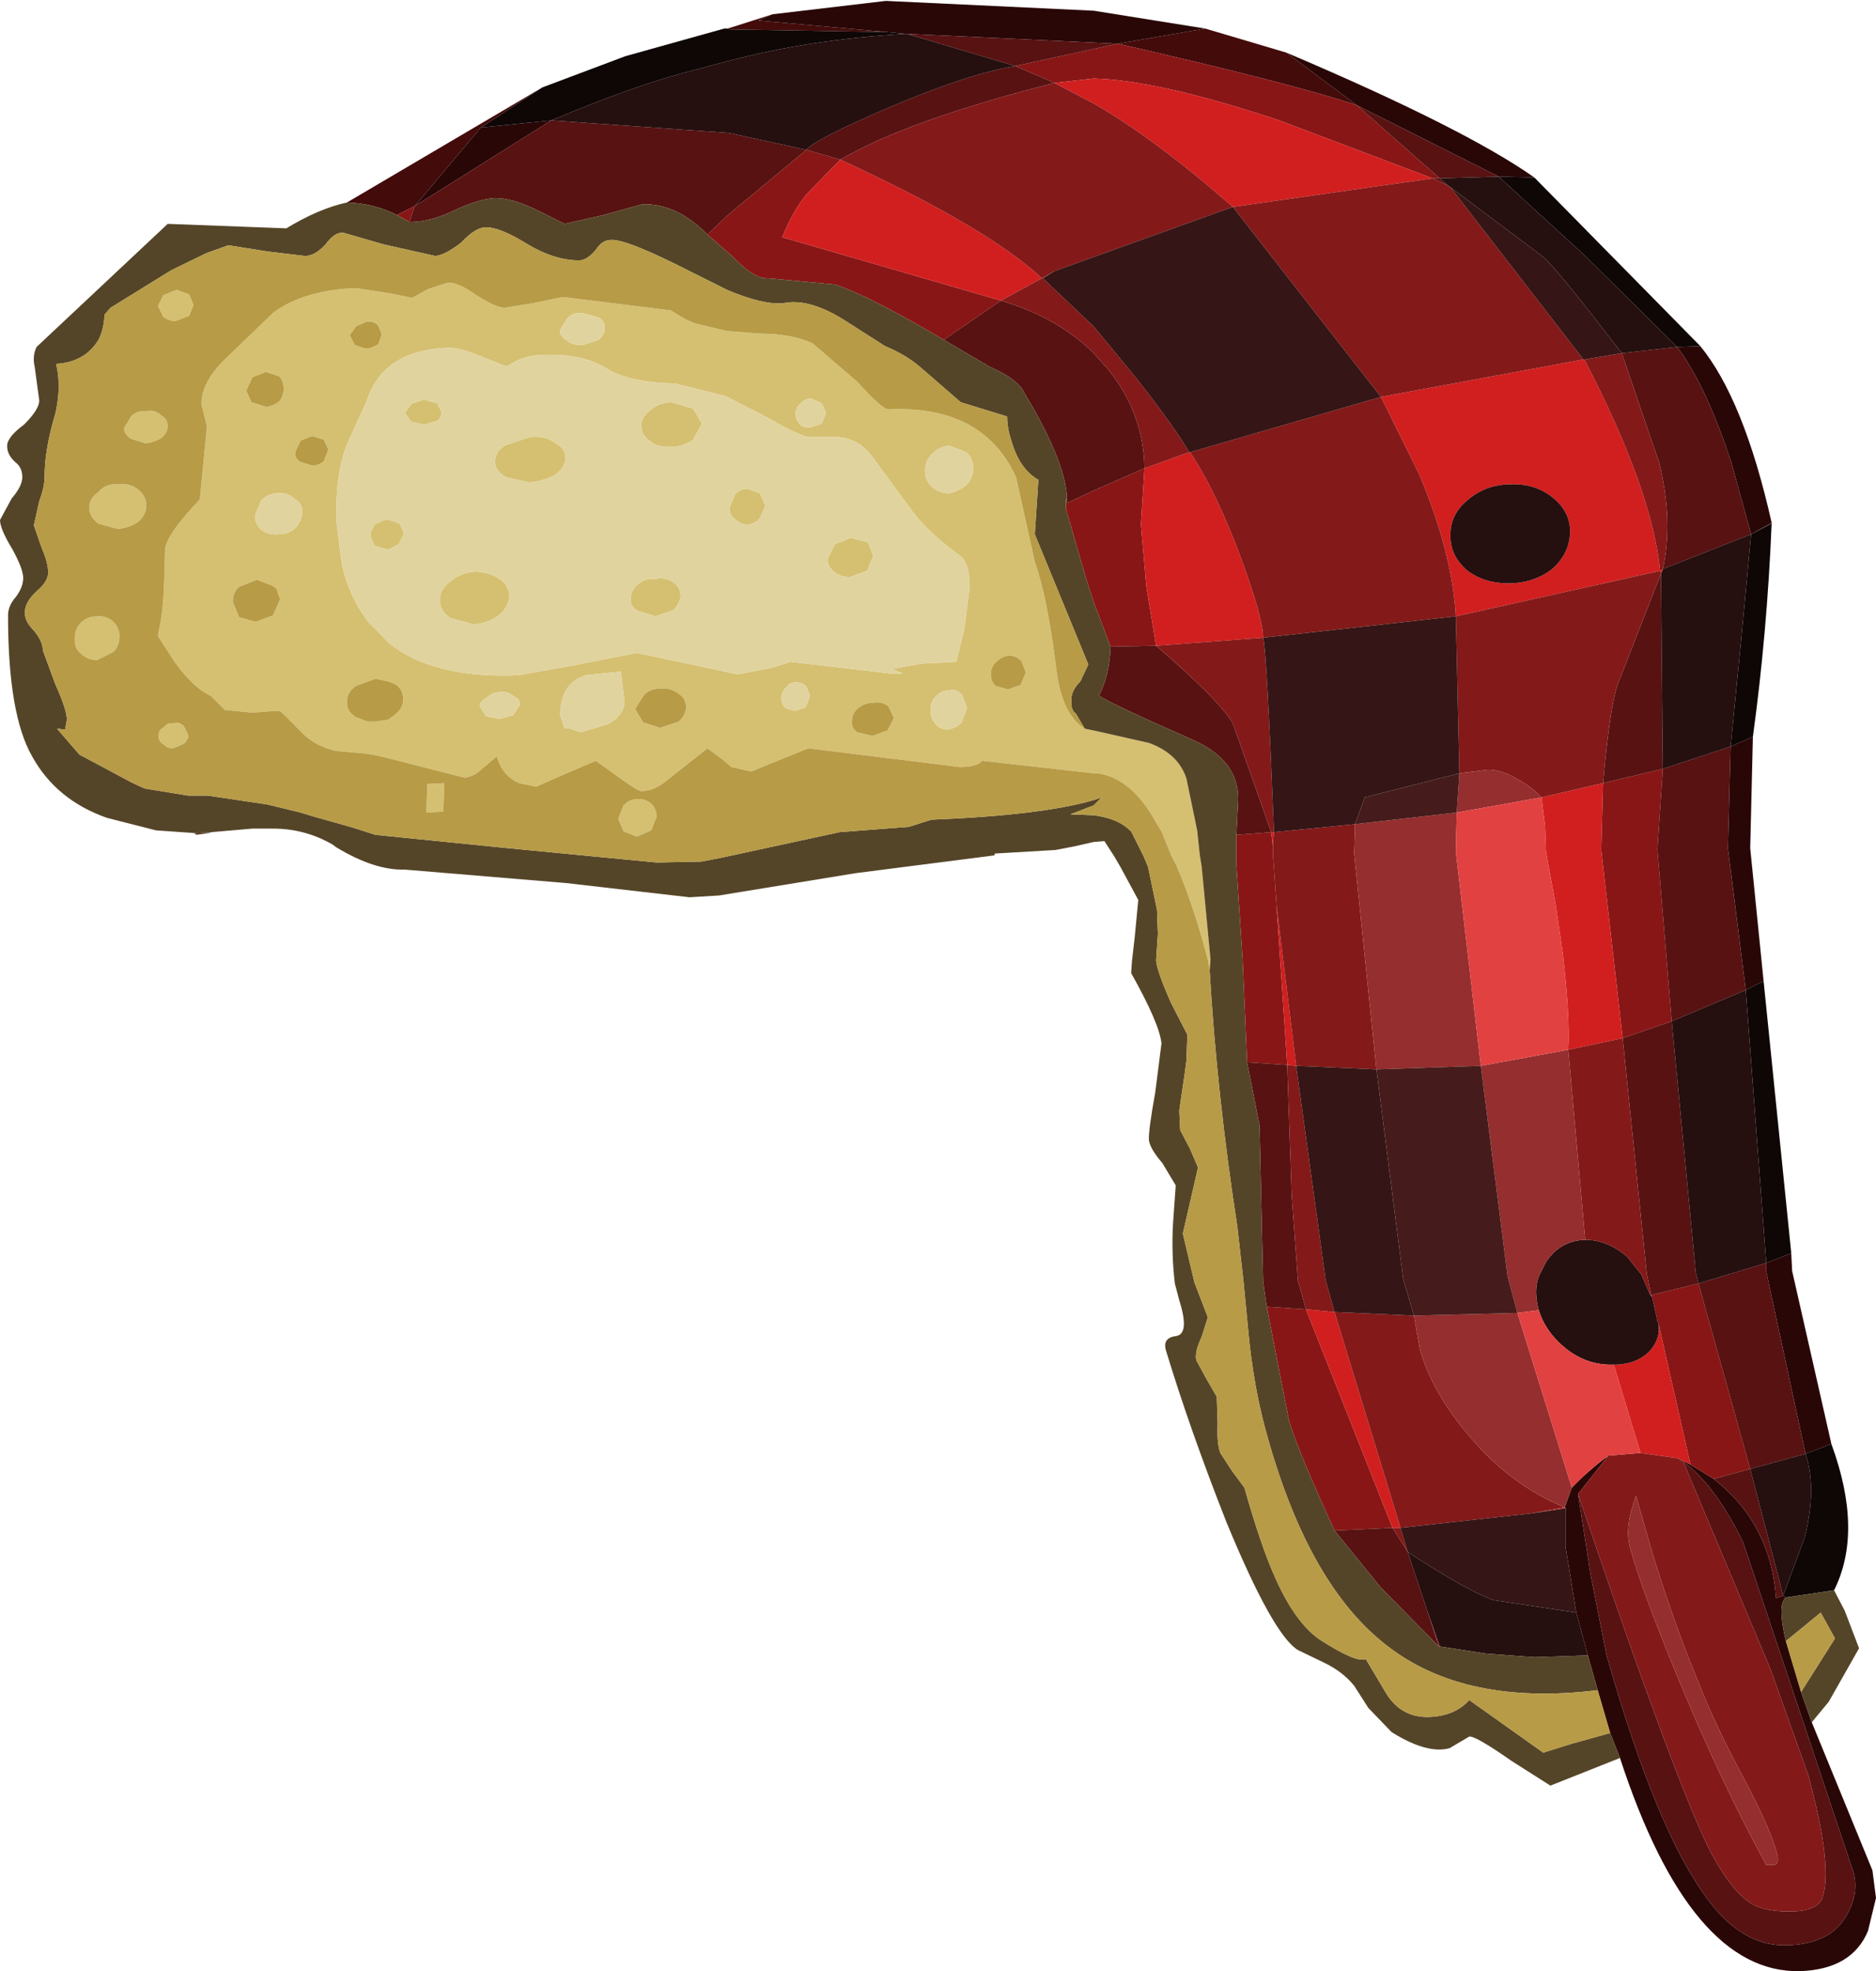 <?xml version="1.0" encoding="UTF-8" standalone="no"?>
<svg xmlns:ffdec="https://www.free-decompiler.com/flash" xmlns:xlink="http://www.w3.org/1999/xlink" ffdec:objectType="shape" height="110.5px" width="105.15px" xmlns="http://www.w3.org/2000/svg">
  <g transform="matrix(1.0, 0.0, 0.0, 1.0, 39.15, 32.95)">
    <path d="M-28.25 13.75 L-27.3 13.7 -27.45 13.75 -28.15 13.85 -28.25 13.75" fill="#5a3f2e" fill-rule="evenodd" stroke="none"/>
    <path d="M36.9 -27.05 Q33.35 -28.25 23.5 -30.5 L28.4 -31.35 32.95 -30.0 36.9 -27.05 M4.15 -32.15 L3.35 -31.8 10.6 -31.15 1.8 -31.3 1.6 -31.35 1.8 -31.4 4.15 -32.15 M-8.75 -28.05 L-12.2 -25.8 -15.9 -21.4 -16.9 -20.9 Q-18.2 -21.55 -19.7 -21.6 L-8.75 -28.05 M59.0 -3.0 L60.15 -3.65 60.15 -3.6 59.0 -3.0" fill="#440b0b" fill-rule="evenodd" stroke="none"/>
    <path d="M36.9 -27.05 L32.95 -30.0 Q42.95 -25.75 46.85 -23.0 L44.85 -23.05 36.9 -27.05 M28.4 -31.35 L23.5 -30.5 11.7 -31.05 11.6 -31.05 10.6 -31.15 3.35 -31.8 4.15 -32.15 10.5 -32.9 22.15 -32.35 28.4 -31.35 M-12.2 -25.8 L-8.25 -26.2 -15.9 -21.4 -12.2 -25.8 M51.65 65.6 L51.1 64.2 50.4 61.8 49.85 59.85 49.2 57.45 48.6 53.75 48.6 51.6 48.55 51.55 48.95 50.45 Q49.85 49.5 51.0 48.65 L49.3 50.8 50.0 55.3 50.9 59.85 Q53.7 69.7 56.55 73.5 58.5 76.15 60.95 76.1 63.4 76.05 64.3 74.5 65.05 73.3 64.75 72.05 L58.55 53.5 Q56.95 50.25 55.2 49.0 L54.9 48.8 55.6 49.15 56.9 49.95 Q60.1 52.45 60.4 56.65 L60.8 56.5 60.95 56.6 Q60.45 57.0 60.95 59.05 L61.8 61.9 62.4 63.6 65.8 71.9 66.0 73.45 65.55 75.3 Q64.65 77.45 61.75 77.55 55.6 77.7 51.65 65.6 M54.85 -13.5 L56.15 -13.55 Q58.6 -10.55 60.15 -3.65 L59.0 -3.0 57.9 -7.0 Q56.45 -11.4 54.85 -13.5 M58.7 22.55 L57.7 14.6 57.85 8.9 59.1 8.35 58.95 14.6 59.7 22.05 58.7 22.55 M62.05 48.55 L59.85 38.35 59.85 37.85 61.25 37.3 61.3 38.3 63.5 48.0 62.05 48.55" fill="#2a0707" fill-rule="evenodd" stroke="none"/>
    <path d="M41.15 -22.95 L32.55 -26.2 Q25.8 -28.45 22.15 -28.55 L19.95 -28.3 17.75 -29.25 23.5 -30.5 Q33.35 -28.25 36.9 -27.05 L41.55 -22.95 41.15 -22.95 M6.05 -24.55 L7.95 -24.0 6.05 -22.05 Q5.3 -21.15 4.7 -19.65 L16.95 -16.1 13.75 -13.9 Q9.6 -16.35 7.65 -17.0 L3.9 -17.35 Q3.3 -17.3 2.45 -18.05 L1.65 -18.8 0.5 -19.8 1.65 -20.9 6.05 -24.55 M-16.2 -20.5 L-16.9 -20.9 -15.9 -21.4 -16.2 -20.5 M41.55 59.35 L41.5 59.35 40.85 57.35 41.55 59.35 M35.65 52.85 Q33.65 48.5 33.1 46.7 L31.85 40.3 34.05 40.45 38.9 52.7 35.65 52.85 M30.75 26.6 L30.5 20.85 30.15 15.55 30.15 14.95 30.15 13.85 32.1 13.7 32.2 14.5 32.2 14.95 32.4 17.8 33.0 26.75 30.75 26.6 M23.1 3.3 L22.15 0.8 21.7 -0.6 20.6 -4.4 Q20.6 -5.45 20.65 -4.75 L22.15 -5.45 25.0 -6.7 24.8 -3.55 25.1 -0.1 25.65 3.25 23.1 3.3 M50.7 10.95 L54.05 10.15 53.75 14.65 54.55 24.3 51.8 25.25 50.6 14.7 50.7 10.95 M53.4 39.65 L56.05 39.0 58.95 49.4 56.9 49.95 55.6 49.15 53.8 41.2 53.75 41.15 53.75 41.1 53.45 39.75 53.4 39.65" fill="#891616" fill-rule="evenodd" stroke="none"/>
    <path d="M41.15 -22.95 L41.55 -22.95 36.9 -27.05 44.85 -23.05 41.55 -22.95 42.0 -22.55 41.15 -22.95 M23.5 -30.5 L17.75 -29.25 19.95 -28.3 Q11.7 -26.2 7.95 -24.0 L6.05 -24.55 Q6.45 -25.1 10.5 -26.85 15.05 -28.8 17.75 -29.25 L11.7 -31.05 23.5 -30.5 M42.15 -22.45 L42.05 -22.5 42.1 -22.5 42.15 -22.45 M20.65 -4.75 Q20.75 -6.8 18.25 -10.95 17.9 -11.7 16.3 -12.4 L13.75 -13.9 16.95 -16.1 Q20.15 -15.15 22.15 -13.15 L23.0 -12.2 Q24.95 -9.75 25.0 -6.7 L22.15 -5.45 20.65 -4.75 M0.5 -19.8 Q-1.2 -21.55 -3.15 -21.5 L-5.3 -20.9 -7.5 -20.4 -8.9 -21.1 Q-10.4 -21.85 -11.4 -21.85 -12.3 -21.8 -13.7 -21.15 -15.05 -20.5 -16.2 -20.5 L-15.9 -21.4 -8.25 -26.2 1.7 -25.5 6.05 -24.55 1.65 -20.9 0.5 -19.8 M41.5 59.35 L38.25 56.05 35.65 52.85 38.9 52.7 39.75 54.05 40.85 57.35 41.5 59.35 M31.85 40.3 L31.65 38.9 31.45 30.15 30.75 26.6 33.0 26.75 33.25 34.05 33.6 38.85 34.05 40.45 31.85 40.3 M30.15 13.85 L30.25 11.9 Q30.3 9.65 27.65 8.5 23.1 6.5 22.45 6.05 23.05 4.85 23.1 3.3 L25.65 3.25 Q29.2 6.3 29.95 7.6 L32.05 13.55 32.1 13.7 30.15 13.85 M54.85 -13.5 Q56.45 -11.4 57.9 -7.0 L59.0 -3.0 54.05 -1.05 Q54.65 -3.7 53.85 -7.0 L51.75 -13.15 54.85 -13.5 M53.95 -0.8 L54.05 10.15 57.85 8.9 57.7 14.6 58.7 22.55 54.55 24.3 53.75 14.65 54.05 10.15 50.7 10.95 Q51.1 6.5 51.55 5.35 L53.95 -0.8 M51.8 25.25 L54.55 24.3 55.9 38.4 56.05 39.0 59.85 37.85 59.85 38.35 62.05 48.55 58.95 49.4 56.05 39.0 53.4 39.65 53.15 38.45 51.8 25.25 M56.9 49.95 L58.95 49.4 60.8 56.5 60.4 56.65 Q60.1 52.45 56.9 49.95 M55.2 49.0 Q56.95 50.25 58.55 53.5 L64.75 72.05 Q65.05 73.3 64.3 74.5 63.4 76.05 60.95 76.1 58.5 76.15 56.55 73.5 53.7 69.7 50.9 59.85 L50.0 55.3 49.3 50.8 Q54.9 67.4 56.8 71.0 57.95 73.1 59.0 73.75 59.8 74.25 61.4 74.2 62.6 74.15 62.95 73.55 63.65 71.9 62.2 66.55 L60.1 60.65 55.2 49.0" fill="#581212" fill-rule="evenodd" stroke="none"/>
    <path d="M10.6 -31.15 L11.6 -31.05 Q6.3 -30.75 1.75 -29.55 L-0.9 -28.85 Q-3.85 -28.05 -8.25 -26.2 L-12.2 -25.8 -8.75 -28.05 -4.1 -29.8 1.45 -31.35 1.6 -31.35 1.8 -31.3 10.6 -31.15 M56.15 -13.55 L54.85 -13.5 49.65 -18.65 44.85 -23.05 46.85 -23.0 56.15 -13.55 M59.0 -3.0 L60.15 -3.6 Q59.9 2.5 59.1 8.35 L57.85 8.9 58.45 2.85 59.0 -3.0 M59.85 37.85 L58.7 22.55 59.7 22.05 61.25 37.3 59.85 37.85 M60.8 56.5 L62.0 53.25 Q62.7 50.5 62.05 48.55 L63.5 48.0 Q65.3 52.9 63.65 56.2 L60.95 56.6 60.8 56.5" fill="#0f0606" fill-rule="evenodd" stroke="none"/>
    <path d="M19.95 -28.3 L22.15 -28.55 Q25.8 -28.45 32.55 -26.2 L41.15 -22.95 29.95 -21.35 Q25.55 -25.2 22.15 -27.15 L19.95 -28.3 M7.95 -24.0 Q16.2 -20.2 19.25 -17.35 L19.95 -17.75 19.3 -17.35 19.25 -17.35 16.95 -16.1 4.7 -19.65 Q5.3 -21.15 6.05 -22.05 L7.95 -24.0 M38.25 -10.7 L49.6 -12.8 49.65 -12.8 Q53.45 -5.5 53.9 -0.95 L42.45 1.6 Q42.25 -1.95 40.4 -6.35 L38.25 -10.7 M27.5 -7.6 L27.55 -7.6 Q29.05 -5.35 30.45 -1.55 31.65 1.75 31.65 2.8 L25.65 3.25 25.1 -0.1 24.8 -3.55 25.0 -6.7 27.5 -7.6 M43.15 -4.95 Q42.15 -4.15 42.15 -3.0 42.1 -1.85 43.05 -1.0 44.0 -0.25 45.4 -0.25 46.8 -0.25 47.85 -1.05 48.8 -1.9 48.85 -3.05 48.9 -4.2 47.95 -5.0 46.95 -5.85 45.55 -5.8 44.15 -5.8 43.15 -4.95 M54.05 -1.05 L54.05 -1.0 53.95 -0.8 53.9 -0.95 54.05 -1.05 M47.25 11.75 L50.7 10.95 50.6 14.7 51.8 25.25 48.75 25.9 Q48.85 24.05 48.45 20.55 L48.05 17.8 47.6 15.35 47.5 14.75 47.45 13.35 47.25 11.75 M53.35 39.65 L53.4 39.65 53.45 39.75 53.35 39.65 M53.8 41.2 L55.6 49.15 54.9 48.8 52.8 48.5 51.3 43.55 Q52.6 43.55 53.35 42.75 53.95 42.05 53.8 41.2 M48.55 51.55 L48.6 51.6 46.6 51.9 48.55 51.55 M32.1 13.7 L32.25 13.7 32.2 14.5 32.1 13.7 M32.4 17.8 L33.5 26.8 33.0 26.75 32.4 17.8 M34.05 40.45 L35.65 40.6 39.35 52.7 38.9 52.7 34.05 40.45" fill="#d11f1f" fill-rule="evenodd" stroke="none"/>
    <path d="M11.7 -31.05 L17.75 -29.25 Q15.05 -28.8 10.5 -26.85 6.45 -25.1 6.05 -24.55 L1.7 -25.5 -8.25 -26.2 Q-3.85 -28.05 -0.9 -28.85 L1.75 -29.55 Q6.3 -30.75 11.6 -31.05 L11.7 -31.05 M49.85 59.85 L46.85 59.95 44.15 59.75 41.55 59.35 40.85 57.35 39.75 54.05 Q42.95 56.15 44.55 56.75 L49.2 57.45 49.85 59.85 M44.85 -23.05 L49.65 -18.65 54.85 -13.5 51.75 -13.15 Q48.15 -17.85 47.35 -18.55 L42.15 -22.45 42.1 -22.5 42.0 -22.55 41.55 -22.95 44.85 -23.05 M54.05 -1.05 L59.0 -3.0 58.45 2.85 57.85 8.9 54.05 10.15 53.95 -0.8 54.05 -1.0 54.05 -1.05 M43.15 -4.95 Q44.15 -5.8 45.55 -5.8 46.95 -5.85 47.95 -5.0 48.9 -4.2 48.85 -3.05 48.8 -1.9 47.85 -1.05 46.8 -0.25 45.4 -0.25 44.0 -0.25 43.05 -1.0 42.1 -1.85 42.15 -3.0 42.15 -4.15 43.15 -4.95 M54.55 24.3 L58.7 22.55 59.85 37.85 56.05 39.0 55.9 38.4 54.55 24.3 M58.95 49.4 L62.05 48.55 Q62.7 50.5 62.0 53.25 L60.8 56.5 58.95 49.4 M47.1 40.5 Q46.8 39.4 47.1 38.6 L47.5 37.8 Q48.3 36.6 49.7 36.55 50.95 36.55 52.05 37.5 L52.85 38.5 53.35 39.65 53.45 39.75 53.75 41.1 53.75 41.15 53.8 41.2 Q53.95 42.05 53.35 42.75 52.6 43.55 51.3 43.55 49.9 43.6 48.75 42.75 47.5 41.8 47.1 40.5" fill="#260f0f" fill-rule="evenodd" stroke="none"/>
    <path d="M19.95 -28.3 L22.15 -27.15 Q25.55 -25.2 29.95 -21.35 L41.15 -22.95 42.0 -22.55 42.05 -22.5 42.15 -22.45 49.6 -12.8 38.25 -10.7 29.95 -21.35 19.95 -17.75 19.25 -17.35 Q16.2 -20.2 7.95 -24.0 11.7 -26.2 19.95 -28.3 M16.95 -16.1 L19.25 -17.35 19.3 -17.35 22.15 -14.65 24.5 -11.8 Q26.7 -9.0 27.5 -7.6 L25.0 -6.7 Q24.95 -9.75 23.0 -12.2 L22.15 -13.15 Q20.15 -15.15 16.95 -16.1 M27.55 -7.6 L38.25 -10.7 40.4 -6.35 Q42.25 -1.95 42.45 1.6 L53.9 -0.95 Q53.45 -5.5 49.65 -12.8 L51.75 -13.15 53.85 -7.0 Q54.65 -3.7 54.05 -1.05 L53.9 -0.95 53.95 -0.8 51.55 5.35 Q51.1 6.5 50.7 10.95 L47.25 11.75 Q46.7 11.15 45.85 10.7 45.0 10.2 44.25 10.2 L42.65 10.4 42.45 1.6 31.65 2.8 Q31.85 3.5 32.25 13.55 L32.25 13.7 36.8 13.25 36.75 14.9 38.0 27.0 33.5 26.8 32.4 17.8 32.2 14.95 32.2 14.5 32.25 13.7 32.1 13.7 32.05 13.55 29.95 7.6 Q29.2 6.3 25.65 3.25 L31.65 2.8 Q31.65 1.75 30.45 -1.55 29.05 -5.35 27.55 -7.6 M49.7 36.55 L48.75 25.9 51.8 25.25 53.15 38.45 53.4 39.65 53.35 39.65 52.85 38.5 52.05 37.5 Q50.95 36.55 49.7 36.55 M54.9 48.8 L55.2 49.0 60.1 60.65 62.2 66.55 Q63.65 71.9 62.95 73.55 62.6 74.15 61.4 74.2 59.8 74.25 59.0 73.75 57.95 73.1 56.8 71.0 54.9 67.4 49.3 50.8 L51.0 48.65 52.8 48.5 54.9 48.8 M34.05 40.45 L33.6 38.85 33.25 34.05 33.0 26.75 33.5 26.8 35.15 38.8 35.65 40.6 40.1 40.8 40.45 42.75 Q41.15 45.15 43.2 47.55 45.5 50.3 48.55 51.55 L46.6 51.9 39.35 52.7 39.75 54.05 38.9 52.7 39.35 52.7 35.65 40.6 34.05 40.45 M52.55 50.9 Q51.9 52.65 52.2 53.75 52.8 56.0 54.75 60.75 57.25 66.85 59.85 71.6 L60.3 71.6 Q60.6 71.5 60.45 70.95 60.05 69.5 58.7 66.95 56.95 63.7 56.05 61.35 54.65 58.0 53.45 54.05 L52.55 50.9" fill="#841919" fill-rule="evenodd" stroke="none"/>
    <path d="M19.95 -17.75 L29.95 -21.35 38.25 -10.7 27.55 -7.6 27.5 -7.6 Q26.7 -9.0 24.5 -11.8 L22.15 -14.65 19.3 -17.35 19.95 -17.75 M49.6 -12.8 L42.15 -22.45 47.35 -18.55 Q48.15 -17.85 51.75 -13.15 L49.65 -12.8 49.6 -12.8 M42.05 -22.5 L42.0 -22.55 42.1 -22.5 42.05 -22.5 M36.8 13.25 L32.25 13.7 32.25 13.55 Q31.85 3.5 31.65 2.8 L42.45 1.6 42.65 10.4 37.35 11.75 36.8 13.25 M48.6 51.6 L48.6 53.75 49.2 57.45 44.55 56.75 Q42.95 56.15 39.75 54.05 L39.35 52.7 46.6 51.9 48.6 51.6 M33.5 26.8 L38.0 27.0 39.5 38.75 40.1 40.8 35.65 40.6 35.15 38.8 33.5 26.8" fill="#351515" fill-rule="evenodd" stroke="none"/>
    <path d="M21.65 7.9 L22.15 8.0 25.25 8.7 Q26.9 9.3 27.35 10.7 L27.95 13.6 28.1 15.0 28.2 15.6 28.7 20.85 28.65 21.45 28.55 20.85 Q27.75 17.8 26.8 15.6 L26.5 15.0 25.95 13.65 25.7 13.25 Q24.3 10.65 22.35 10.4 L22.15 10.4 15.9 9.7 Q15.6 10.05 14.65 10.05 L6.15 9.0 2.95 10.3 1.85 10.05 1.25 9.55 0.5 9.0 -1.9 10.9 Q-2.55 11.4 -3.2 11.4 -3.4 11.4 -4.5 10.6 L-5.75 9.7 -7.4 10.4 -9.1 11.15 -10.05 10.95 Q-11.0 10.55 -11.3 9.45 L-12.25 10.25 Q-12.55 10.55 -13.1 10.65 L-17.4 9.55 -18.05 9.4 -18.6 9.3 -20.3 9.15 Q-21.45 8.9 -22.2 8.15 -23.4 6.9 -23.5 6.9 L-23.7 6.9 -25.0 7.0 -26.55 6.85 -27.3 6.1 -27.35 6.05 Q-28.25 5.65 -29.3 4.25 L-30.3 2.7 -30.15 1.9 Q-29.95 0.95 -29.9 -2.1 -29.9 -2.9 -27.95 -4.95 L-27.55 -9.05 -27.85 -10.25 Q-27.9 -11.5 -26.5 -12.85 L-23.8 -15.45 Q-22.05 -16.7 -19.2 -16.8 L-17.25 -16.5 -16.05 -16.25 -15.15 -16.75 -14.05 -17.1 Q-13.5 -17.15 -12.45 -16.4 -11.35 -15.7 -10.85 -15.7 L-9.3 -15.95 -7.6 -16.3 -1.55 -15.55 Q-0.65 -14.95 -0.1 -14.8 L1.55 -14.4 3.4 -14.25 Q5.2 -14.25 6.4 -13.7 L8.9 -11.55 Q10.3 -10.0 10.65 -10.0 15.95 -10.25 17.8 -6.2 L18.85 -1.45 Q19.55 0.5 20.05 4.5 20.35 7.1 21.65 7.9 M14.45 4.15 L14.9 2.3 15.2 -0.05 Q15.2 -1.4 14.65 -1.8 13.05 -2.95 12.05 -4.2 L9.7 -7.4 Q8.85 -8.5 7.5 -8.45 L6.1 -8.45 Q5.3 -8.7 3.75 -9.6 L1.5 -10.75 -1.3 -11.45 Q-3.95 -11.5 -5.25 -12.35 -6.6 -13.15 -8.75 -13.05 -9.8 -13.05 -10.75 -12.4 L-12.25 -13.0 Q-13.5 -13.5 -14.1 -13.45 -17.7 -13.3 -18.6 -10.45 L-19.65 -8.15 Q-20.3 -6.6 -20.3 -4.3 L-20.3 -3.75 -20.0 -1.4 Q-19.6 0.55 -18.4 2.05 L-18.35 2.05 -17.35 3.1 Q-14.85 5.1 -10.1 4.9 L-6.75 4.3 -3.45 3.65 2.2 4.85 4.05 4.5 5.15 4.15 10.75 4.8 11.45 4.8 10.85 4.55 12.5 4.25 14.45 4.15 M5.7 -9.15 Q5.9 -8.95 6.3 -9.0 L6.9 -9.2 7.15 -9.8 6.9 -10.35 6.3 -10.6 Q5.95 -10.6 5.7 -10.3 5.45 -10.1 5.45 -9.75 5.45 -9.4 5.7 -9.15 M2.05 -5.25 Q2.35 -5.55 2.75 -5.55 L3.45 -5.3 3.75 -4.6 3.45 -3.9 Q3.1 -3.55 2.75 -3.55 2.3 -3.55 2.05 -3.85 1.7 -4.1 1.75 -4.5 L2.05 -5.25 M9.8 -1.8 L9.45 -0.95 8.5 -0.6 Q7.95 -0.6 7.6 -0.9 7.2 -1.2 7.25 -1.65 L7.65 -2.45 8.55 -2.8 9.5 -2.55 9.8 -1.8 M12.7 -6.55 Q12.7 -6.0 13.1 -5.65 13.5 -5.3 14.05 -5.3 14.55 -5.4 15.0 -5.75 15.4 -6.15 15.4 -6.7 15.4 -7.25 15.0 -7.6 L14.1 -7.95 Q13.55 -7.95 13.15 -7.55 12.7 -7.15 12.7 -6.55 M18.1 4.1 Q17.8 3.8 17.4 3.8 17.0 3.85 16.7 4.15 16.4 4.4 16.4 4.8 16.35 5.2 16.65 5.5 L17.35 5.7 18.05 5.45 18.35 4.75 18.1 4.1 M15.05 6.75 L14.8 6.05 Q14.5 5.65 14.05 5.75 13.6 5.75 13.3 6.1 13.0 6.4 13.0 6.85 13.0 7.3 13.3 7.65 13.55 7.95 14.0 7.95 14.45 7.85 14.75 7.55 L15.05 6.75 M10.65 6.65 Q10.3 6.35 9.8 6.45 9.3 6.45 8.95 6.75 8.6 7.05 8.6 7.45 8.55 7.85 8.9 8.1 L9.75 8.3 10.6 8.0 10.95 7.3 10.65 6.65 M6.0 6.7 L6.25 6.05 6.05 5.55 Q5.8 5.3 5.45 5.3 5.1 5.3 4.9 5.6 4.65 5.85 4.65 6.2 4.65 6.55 4.9 6.75 L5.4 6.9 6.0 6.7 M-29.25 -16.7 L-28.55 -16.45 -28.3 -15.85 -28.55 -15.25 -29.3 -14.95 Q-29.7 -14.95 -30.0 -15.2 L-30.3 -15.8 -30.0 -16.4 -29.25 -16.7 M-30.1 -9.65 Q-29.75 -9.45 -29.75 -9.05 -29.75 -8.7 -30.1 -8.4 -30.5 -8.15 -31.0 -8.1 L-31.8 -8.35 Q-32.2 -8.6 -32.2 -8.95 L-31.8 -9.6 Q-31.5 -9.95 -30.95 -9.9 -30.45 -10.0 -30.1 -9.65 M-34.15 -4.5 Q-34.15 -5.0 -33.65 -5.35 -33.25 -5.85 -32.55 -5.8 -31.9 -5.9 -31.4 -5.5 -30.95 -5.15 -30.95 -4.6 -30.95 -4.1 -31.4 -3.7 -31.9 -3.35 -32.55 -3.3 L-33.65 -3.6 Q-34.15 -4.0 -34.15 -4.5 M-21.0 -7.1 L-20.75 -7.75 -21.0 -8.3 -21.65 -8.5 -22.3 -8.25 -22.6 -7.6 Q-22.65 -7.25 -22.3 -7.05 L-21.65 -6.85 Q-21.3 -6.85 -21.0 -7.1 M-23.25 -11.15 Q-23.25 -11.6 -23.5 -11.85 L-24.25 -12.1 -25.0 -11.8 -25.35 -11.05 -25.05 -10.4 -24.25 -10.15 Q-23.9 -10.15 -23.5 -10.45 -23.25 -10.75 -23.25 -11.15 M-24.5 -3.25 Q-24.1 -2.95 -23.55 -3.0 -23.0 -3.0 -22.65 -3.3 -22.25 -3.7 -22.2 -4.2 -22.2 -4.75 -22.6 -4.95 -23.0 -5.35 -23.55 -5.3 -24.1 -5.3 -24.5 -4.9 L-24.85 -4.1 Q-24.9 -3.6 -24.5 -3.25 M-23.85 -0.1 L-24.75 -0.45 -25.75 -0.05 Q-26.1 0.25 -26.1 0.8 L-25.75 1.65 -24.85 1.9 -24.8 1.9 -23.85 1.55 -23.45 0.65 -23.65 0.05 -23.85 -0.1 M-5.6 -15.15 L-6.5 -15.4 Q-7.05 -15.45 -7.35 -15.1 L-7.75 -14.45 Q-7.8 -14.1 -7.35 -13.85 -7.1 -13.6 -6.5 -13.6 L-5.6 -13.9 Q-5.25 -14.2 -5.25 -14.55 -5.25 -14.95 -5.6 -15.15 M-18.65 -14.9 L-19.2 -14.65 -19.55 -14.15 -19.25 -13.6 -18.65 -13.4 Q-18.25 -13.45 -17.95 -13.65 L-17.75 -14.2 -17.95 -14.7 Q-18.25 -15.0 -18.65 -14.9 M-14.4 -9.85 Q-14.4 -9.55 -14.65 -9.35 L-15.4 -9.15 -16.1 -9.3 -16.45 -9.8 -16.1 -10.3 -15.4 -10.55 -14.65 -10.35 -14.4 -9.85 M-8.0 -8.1 Q-7.45 -7.8 -7.45 -7.3 -7.45 -6.8 -8.0 -6.35 -8.6 -6.0 -9.45 -5.9 L-10.8 -6.2 Q-11.45 -6.6 -11.4 -7.1 -11.4 -7.65 -10.8 -8.0 L-9.45 -8.45 Q-8.6 -8.55 -8.0 -8.1 M-18.4 -2.9 L-18.35 -3.15 -18.15 -3.55 -17.6 -3.8 -17.4 -3.8 -17.3 -3.8 -16.75 -3.6 -16.5 -3.05 -16.8 -2.45 -17.35 -2.15 -17.45 -2.15 -18.15 -2.35 -18.4 -2.9 M-12.6 2.05 L-13.9 1.7 Q-14.5 1.3 -14.5 0.7 -14.5 0.05 -13.85 -0.4 -13.3 -0.85 -12.55 -0.9 -11.75 -0.9 -11.15 -0.5 -10.6 -0.1 -10.6 0.5 -10.65 1.1 -11.2 1.55 -11.8 2.0 -12.6 2.05 M-0.3 -10.05 L0.2 -9.2 -0.3 -8.3 Q-0.85 -7.9 -1.5 -7.9 -2.25 -7.85 -2.7 -8.2 -3.25 -8.6 -3.2 -9.1 -3.2 -9.6 -2.7 -9.95 -2.2 -10.4 -1.5 -10.4 L-0.3 -10.05 M-1.4 1.25 L-2.4 1.6 -3.4 1.3 Q-3.85 1.05 -3.8 0.6 -3.8 0.15 -3.4 -0.2 -3.0 -0.55 -2.4 -0.5 -1.8 -0.6 -1.4 -0.3 -1.0 0.0 -1.0 0.45 -1.05 0.9 -1.4 1.25 M-3.05 6.0 L-3.55 6.8 -3.1 7.55 -2.15 7.85 -1.1 7.5 Q-0.7 7.1 -0.7 6.7 -0.7 6.2 -1.1 5.95 -1.55 5.6 -2.1 5.65 -2.7 5.65 -3.05 6.0 M-4.35 4.7 L-6.3 4.9 Q-7.75 5.35 -7.75 7.15 L-7.5 7.9 -7.3 7.85 -6.6 8.1 -5.1 7.65 Q-4.2 7.2 -4.15 6.4 L-4.35 4.7 M-2.65 13.6 L-3.45 13.95 -4.2 13.65 -4.5 12.95 -4.2 12.2 Q-3.85 11.85 -3.45 11.85 -3.0 11.8 -2.65 12.1 -2.35 12.4 -2.35 12.85 L-2.65 13.6 M-10.4 7.15 L-10.0 6.55 Q-10.0 6.2 -10.35 6.1 -10.65 5.8 -11.1 5.85 -11.55 5.85 -11.85 6.15 -12.25 6.35 -12.25 6.65 L-11.9 7.2 -11.15 7.35 -10.4 7.15 M-17.0 7.1 Q-16.55 6.75 -16.55 6.25 -16.55 5.7 -17.0 5.4 L-17.4 5.25 -18.1 5.1 -19.2 5.5 Q-19.7 5.85 -19.7 6.4 -19.75 6.9 -19.2 7.25 L-18.55 7.5 -18.1 7.5 -17.4 7.4 -17.0 7.1 M-14.25 10.95 L-14.3 12.55 -15.25 12.6 -15.2 11.0 -14.25 10.95 M-28.85 7.75 L-28.6 8.25 -28.6 8.4 -28.75 8.65 -28.85 8.75 -29.45 9.0 Q-29.8 9.0 -29.95 8.8 -30.3 8.6 -30.25 8.3 -30.3 8.0 -29.95 7.8 -29.75 7.55 -29.45 7.6 -29.1 7.5 -28.85 7.75 M-32.45 2.75 Q-32.45 3.25 -32.8 3.6 L-33.7 4.05 Q-34.25 4.05 -34.6 3.7 -35.0 3.4 -34.95 2.9 -35.0 2.35 -34.6 1.95 -34.25 1.6 -33.7 1.6 -33.2 1.55 -32.8 1.9 -32.45 2.25 -32.45 2.75" fill="#d5c071" fill-rule="evenodd" stroke="none"/>
    <path d="M5.7 -9.15 Q5.45 -9.4 5.45 -9.75 5.45 -10.1 5.7 -10.3 5.95 -10.6 6.3 -10.6 L6.9 -10.35 7.15 -9.8 6.9 -9.2 6.3 -9.0 Q5.9 -8.95 5.7 -9.15 M14.45 4.15 L12.5 4.25 10.85 4.55 11.45 4.8 10.75 4.8 5.15 4.15 4.05 4.5 2.2 4.85 -3.45 3.65 -6.75 4.3 -10.1 4.9 Q-14.85 5.1 -17.35 3.1 L-18.35 2.05 -18.4 2.05 Q-19.6 0.55 -20.0 -1.4 L-20.3 -3.75 -20.3 -4.3 Q-20.3 -6.6 -19.65 -8.15 L-18.6 -10.45 Q-17.7 -13.3 -14.1 -13.45 -13.5 -13.5 -12.25 -13.0 L-10.75 -12.4 Q-9.8 -13.05 -8.75 -13.05 -6.6 -13.15 -5.25 -12.35 -3.95 -11.5 -1.3 -11.45 L1.5 -10.75 3.75 -9.6 Q5.3 -8.7 6.1 -8.45 L7.5 -8.45 Q8.85 -8.5 9.7 -7.4 L12.05 -4.2 Q13.05 -2.95 14.65 -1.8 15.2 -1.4 15.2 -0.05 L14.9 2.3 14.45 4.15 M9.8 -1.8 L9.5 -2.55 8.55 -2.8 7.65 -2.45 7.25 -1.65 Q7.2 -1.2 7.6 -0.9 7.95 -0.6 8.5 -0.6 L9.45 -0.95 9.8 -1.8 M2.05 -5.25 L1.75 -4.5 Q1.7 -4.1 2.05 -3.85 2.3 -3.55 2.75 -3.55 3.1 -3.55 3.45 -3.9 L3.75 -4.6 3.45 -5.3 2.75 -5.55 Q2.35 -5.55 2.05 -5.25 M12.7 -6.55 Q12.7 -7.15 13.15 -7.55 13.55 -7.95 14.1 -7.95 L15.0 -7.6 Q15.4 -7.25 15.4 -6.7 15.4 -6.15 15.0 -5.75 14.55 -5.4 14.05 -5.3 13.5 -5.3 13.1 -5.65 12.7 -6.0 12.7 -6.55 M15.05 6.75 L14.75 7.55 Q14.45 7.85 14.0 7.95 13.55 7.95 13.3 7.65 13.0 7.3 13.0 6.85 13.0 6.4 13.3 6.1 13.6 5.75 14.05 5.75 14.5 5.65 14.8 6.05 L15.05 6.75 M6.0 6.7 L5.4 6.9 4.9 6.75 Q4.65 6.55 4.65 6.2 4.65 5.85 4.9 5.6 5.1 5.3 5.45 5.3 5.8 5.3 6.05 5.55 L6.25 6.05 6.0 6.7 M-24.5 -3.25 Q-24.9 -3.6 -24.85 -4.1 L-24.5 -4.9 Q-24.1 -5.3 -23.55 -5.3 -23.0 -5.35 -22.6 -4.95 -22.2 -4.75 -22.2 -4.2 -22.25 -3.7 -22.65 -3.3 -23.0 -3.0 -23.55 -3.0 -24.1 -2.95 -24.5 -3.25 M-5.6 -15.15 Q-5.25 -14.95 -5.25 -14.55 -5.25 -14.2 -5.6 -13.9 L-6.5 -13.6 Q-7.1 -13.6 -7.35 -13.85 -7.8 -14.1 -7.75 -14.45 L-7.35 -15.1 Q-7.05 -15.45 -6.5 -15.4 L-5.6 -15.15 M-1.4 1.25 Q-1.05 0.9 -1.0 0.45 -1.0 0.0 -1.4 -0.3 -1.8 -0.6 -2.4 -0.5 -3.0 -0.55 -3.4 -0.2 -3.8 0.15 -3.8 0.6 -3.85 1.05 -3.4 1.3 L-2.4 1.6 -1.4 1.25 M-0.3 -10.05 L-1.5 -10.4 Q-2.2 -10.4 -2.7 -9.95 -3.2 -9.6 -3.2 -9.1 -3.25 -8.6 -2.7 -8.2 -2.25 -7.85 -1.5 -7.9 -0.85 -7.9 -0.3 -8.3 L0.2 -9.2 -0.3 -10.05 M-12.6 2.05 Q-11.8 2.0 -11.2 1.55 -10.65 1.1 -10.6 0.5 -10.6 -0.1 -11.15 -0.5 -11.75 -0.9 -12.55 -0.9 -13.3 -0.85 -13.85 -0.4 -14.5 0.05 -14.5 0.7 -14.5 1.3 -13.9 1.7 L-12.6 2.05 M-18.4 -2.9 L-18.15 -2.35 -17.45 -2.15 -17.35 -2.15 -16.8 -2.45 -16.5 -3.05 -16.75 -3.6 -17.3 -3.8 -17.4 -3.8 -17.6 -3.8 -18.15 -3.55 -18.35 -3.15 -18.4 -2.9 M-8.0 -8.1 Q-8.6 -8.55 -9.45 -8.45 L-10.8 -8.0 Q-11.4 -7.65 -11.4 -7.1 -11.45 -6.6 -10.8 -6.2 L-9.45 -5.9 Q-8.6 -6.0 -8.0 -6.35 -7.45 -6.8 -7.45 -7.3 -7.45 -7.8 -8.0 -8.1 M-14.4 -9.85 L-14.65 -10.35 -15.4 -10.55 -16.1 -10.3 -16.45 -9.8 -16.1 -9.3 -15.4 -9.15 -14.65 -9.35 Q-14.4 -9.55 -14.4 -9.85 M-4.35 4.7 L-4.15 6.4 Q-4.2 7.2 -5.1 7.65 L-6.6 8.1 -7.3 7.85 -7.5 7.9 -7.75 7.15 Q-7.75 5.35 -6.3 4.9 L-4.35 4.7 M-10.4 7.15 L-11.15 7.35 -11.9 7.2 -12.25 6.65 Q-12.25 6.35 -11.85 6.15 -11.55 5.85 -11.1 5.85 -10.65 5.8 -10.35 6.1 -10.0 6.2 -10.0 6.55 L-10.4 7.15" fill="#e1d39d" fill-rule="evenodd" stroke="none"/>
    <path d="M13.75 -13.9 L16.3 -12.4 Q17.9 -11.7 18.25 -10.95 20.75 -6.8 20.65 -4.75 20.6 -5.45 20.6 -4.4 L21.7 -0.6 22.15 0.8 23.1 3.3 Q23.05 4.85 22.45 6.05 23.1 6.5 27.65 8.5 30.3 9.65 30.25 11.9 L30.15 13.85 30.15 14.95 30.15 15.55 30.5 20.85 30.75 26.6 31.45 30.15 31.65 38.9 31.85 40.3 33.1 46.7 Q33.65 48.5 35.65 52.85 L38.25 56.05 41.5 59.35 41.55 59.35 44.15 59.75 46.85 59.95 49.85 59.85 50.4 61.8 Q43.0 62.7 38.65 59.35 34.3 56.05 31.95 47.8 31.1 44.9 30.8 41.5 L30.55 38.9 30.2 35.8 Q29.05 28.35 28.65 21.45 L28.7 20.85 28.2 15.6 28.1 15.0 27.95 13.6 27.35 10.7 Q26.9 9.3 25.25 8.7 L22.15 8.0 21.65 7.9 21.15 7.05 Q20.85 6.85 20.9 6.25 20.9 5.75 21.4 5.25 L21.85 4.3 18.85 -3.0 19.05 -6.05 Q18.0 -6.65 17.55 -8.2 17.3 -8.95 17.3 -9.6 L14.7 -10.4 12.45 -12.35 Q11.65 -13.05 10.45 -13.55 L8.1 -15.05 Q6.15 -16.25 4.75 -15.95 3.6 -15.85 1.6 -16.7 L-0.3 -17.65 Q-4.0 -19.55 -4.9 -19.5 -5.4 -19.5 -5.75 -18.95 -6.2 -18.4 -6.65 -18.35 -8.1 -18.35 -9.65 -19.3 -11.2 -20.25 -11.95 -20.2 -12.5 -20.2 -13.3 -19.35 -14.2 -18.65 -14.75 -18.6 L-17.65 -19.25 -19.9 -19.9 Q-20.4 -19.95 -20.9 -19.25 -21.5 -18.6 -22.05 -18.6 L-24.15 -18.85 -26.35 -19.2 -27.6 -18.75 -29.55 -17.8 -32.95 -15.7 -33.3 -15.3 Q-33.3 -14.6 -33.6 -13.95 -34.35 -12.65 -36.0 -12.55 -35.7 -11.25 -36.05 -9.75 -36.65 -7.75 -36.65 -6.25 -36.65 -5.65 -36.95 -4.85 L-37.25 -3.5 -36.8 -2.2 Q-36.45 -1.4 -36.45 -0.85 -36.45 -0.35 -37.1 0.2 -37.75 0.8 -37.75 1.35 -37.8 1.85 -37.25 2.4 -36.75 3.0 -36.75 3.5 L-36.05 5.4 Q-35.4 6.85 -35.4 7.4 L-35.5 7.95 -35.95 7.9 -34.7 9.35 -31.8 10.9 -31.05 11.25 -28.6 11.65 -27.5 11.65 -24.15 12.15 -22.3 12.6 -21.65 12.8 -19.35 13.45 -18.1 13.85 -10.65 14.6 -2.35 15.4 0.15 15.35 1.2 15.15 7.9 13.7 11.8 13.4 13.05 13.0 Q19.25 12.75 22.15 11.9 L22.6 11.75 22.15 12.2 20.85 12.7 22.15 12.75 Q23.3 12.9 23.95 13.4 L24.25 13.65 24.95 15.05 25.2 15.65 25.7 18.05 25.75 19.4 25.65 20.9 Q25.7 21.5 26.5 23.3 L27.4 25.05 27.35 26.5 27.25 27.25 26.95 29.3 27.0 30.4 27.55 31.45 28.0 32.5 27.15 36.2 27.8 38.95 28.55 40.9 28.2 42.0 Q27.8 42.85 27.9 43.3 L28.5 44.4 29.05 45.35 29.1 46.85 Q29.05 48.0 29.25 48.5 L29.9 49.5 30.6 50.45 Q31.55 53.8 32.35 55.55 33.45 58.0 34.8 58.95 36.9 60.3 37.4 60.05 L38.5 61.9 Q39.35 63.35 40.95 63.3 42.4 63.25 43.2 62.35 L47.35 65.3 48.95 64.8 51.1 64.2 51.65 65.6 47.75 67.15 45.55 65.75 Q43.55 64.35 43.2 64.4 L42.1 65.05 Q40.85 65.4 38.85 64.15 L37.55 62.8 36.75 61.55 Q36.1 60.75 35.05 60.25 L33.6 59.55 Q32.2 58.7 29.6 52.4 27.55 47.2 26.2 42.75 26.0 42.05 26.75 41.95 27.55 41.85 26.95 39.95 L26.7 39.0 Q26.5 37.3 26.6 35.6 L26.75 33.5 26.0 32.25 Q25.35 31.5 25.25 31.0 25.2 30.5 25.6 28.3 L25.95 25.55 Q25.85 24.45 24.25 21.6 L24.3 20.9 24.45 19.6 24.65 17.5 23.65 15.65 23.3 15.05 22.75 14.2 22.15 14.25 21.05 14.5 20.0 14.7 16.6 14.9 16.6 15.0 8.8 16.0 1.15 17.25 -0.5 17.35 -7.45 16.55 -16.45 15.8 Q-18.15 15.85 -20.3 14.55 L-20.5 14.4 Q-22.05 13.5 -23.85 13.5 L-25.0 13.5 -27.3 13.7 -28.25 13.75 -30.4 13.6 -33.15 12.9 Q-36.0 11.9 -37.35 9.45 -38.7 7.1 -38.7 1.55 -38.7 1.0 -38.25 0.5 -37.85 -0.05 -37.85 -0.55 -37.85 -1.05 -38.45 -2.15 -39.15 -3.3 -39.15 -3.8 L-38.5 -5.0 Q-37.9 -5.7 -37.9 -6.2 -37.9 -6.75 -38.3 -7.05 -38.75 -7.45 -38.75 -7.95 -38.75 -8.45 -37.8 -9.15 -36.95 -10.0 -36.95 -10.5 L-37.2 -12.35 Q-37.35 -13.0 -37.1 -13.5 L-29.75 -20.4 -23.1 -20.15 Q-21.3 -21.25 -19.7 -21.6 -18.2 -21.55 -16.9 -20.9 L-16.2 -20.5 Q-15.05 -20.5 -13.7 -21.15 -12.3 -21.8 -11.4 -21.85 -10.4 -21.85 -8.9 -21.1 L-7.5 -20.4 -5.3 -20.9 -3.15 -21.5 Q-1.2 -21.55 0.5 -19.8 L1.65 -18.8 2.45 -18.05 Q3.3 -17.3 3.9 -17.35 L7.65 -17.0 Q9.6 -16.35 13.75 -13.9 M63.65 56.2 L64.25 57.35 65.05 59.45 63.35 62.45 62.4 63.6 61.8 61.9 63.7 58.9 62.9 57.45 60.95 59.05 Q60.45 57.0 60.95 56.6 L63.65 56.2" fill="#554528" fill-rule="evenodd" stroke="none"/>
    <path d="M51.1 64.2 L48.95 64.8 47.35 65.3 43.2 62.35 Q42.4 63.25 40.95 63.3 39.35 63.35 38.5 61.9 L37.4 60.05 Q36.9 60.3 34.8 58.95 33.45 58.0 32.35 55.55 31.55 53.8 30.6 50.45 L29.9 49.5 29.25 48.5 Q29.05 48.0 29.1 46.85 L29.05 45.35 28.5 44.4 27.9 43.3 Q27.8 42.85 28.2 42.0 L28.55 40.9 27.8 38.95 27.15 36.2 28.0 32.5 27.55 31.45 27.0 30.4 26.95 29.3 27.25 27.25 27.35 26.5 27.4 25.05 26.5 23.3 Q25.7 21.5 25.65 20.9 L25.75 19.4 25.7 18.05 25.2 15.65 24.95 15.05 24.25 13.65 23.95 13.4 Q23.3 12.9 22.15 12.75 L20.85 12.7 22.15 12.2 22.6 11.75 22.15 11.9 Q19.25 12.75 13.05 13.0 L11.8 13.4 7.9 13.7 1.2 15.15 0.15 15.35 -2.35 15.4 -10.65 14.6 -18.1 13.85 -19.35 13.45 -21.65 12.8 -22.3 12.6 -24.15 12.15 -27.5 11.65 -28.6 11.65 -31.05 11.25 -31.8 10.9 -34.7 9.35 -35.95 7.9 -35.5 7.95 -35.4 7.4 Q-35.4 6.85 -36.05 5.4 L-36.75 3.5 Q-36.75 3.0 -37.25 2.4 -37.8 1.85 -37.75 1.35 -37.75 0.8 -37.1 0.2 -36.45 -0.35 -36.45 -0.85 -36.45 -1.4 -36.8 -2.2 L-37.25 -3.5 -36.95 -4.85 Q-36.65 -5.65 -36.65 -6.25 -36.65 -7.75 -36.05 -9.75 -35.7 -11.25 -36.0 -12.55 -34.35 -12.65 -33.6 -13.95 -33.3 -14.6 -33.3 -15.3 L-32.95 -15.7 -29.55 -17.8 -27.6 -18.75 -26.35 -19.2 -24.15 -18.85 -22.05 -18.6 Q-21.5 -18.6 -20.9 -19.25 -20.4 -19.95 -19.9 -19.9 L-17.65 -19.25 -14.75 -18.6 Q-14.2 -18.65 -13.3 -19.35 -12.5 -20.2 -11.95 -20.2 -11.2 -20.25 -9.65 -19.3 -8.1 -18.35 -6.65 -18.35 -6.2 -18.4 -5.75 -18.95 -5.4 -19.5 -4.9 -19.5 -4.0 -19.55 -0.3 -17.65 L1.6 -16.7 Q3.6 -15.85 4.75 -15.95 6.15 -16.25 8.1 -15.05 L10.45 -13.55 Q11.65 -13.05 12.45 -12.35 L14.7 -10.4 17.3 -9.6 Q17.3 -8.95 17.55 -8.2 18.0 -6.65 19.05 -6.05 L18.85 -3.0 21.85 4.3 21.4 5.25 Q20.9 5.75 20.9 6.25 20.85 6.85 21.15 7.05 L21.65 7.9 Q20.35 7.1 20.05 4.5 19.55 0.5 18.85 -1.45 L17.8 -6.2 Q15.95 -10.25 10.65 -10.0 10.3 -10.0 8.9 -11.55 L6.4 -13.7 Q5.2 -14.25 3.4 -14.25 L1.55 -14.4 -0.1 -14.8 Q-0.65 -14.95 -1.55 -15.55 L-7.6 -16.3 -9.3 -15.95 -10.85 -15.7 Q-11.35 -15.7 -12.45 -16.4 -13.5 -17.15 -14.05 -17.1 L-15.15 -16.75 -16.05 -16.25 -17.25 -16.5 -19.2 -16.8 Q-22.05 -16.7 -23.8 -15.45 L-26.5 -12.85 Q-27.9 -11.5 -27.85 -10.25 L-27.55 -9.05 -27.95 -4.95 Q-29.9 -2.9 -29.9 -2.1 -29.95 0.95 -30.15 1.9 L-30.3 2.7 -29.3 4.25 Q-28.25 5.65 -27.35 6.05 L-27.3 6.1 -26.55 6.85 -25.0 7.0 -23.7 6.9 -23.5 6.9 Q-23.4 6.9 -22.2 8.15 -21.45 8.9 -20.3 9.15 L-18.6 9.3 -18.05 9.4 -17.4 9.55 -13.1 10.65 Q-12.55 10.55 -12.25 10.25 L-11.3 9.45 Q-11.0 10.55 -10.05 10.95 L-9.1 11.15 -7.4 10.4 -5.75 9.7 -4.5 10.6 Q-3.4 11.4 -3.2 11.4 -2.55 11.4 -1.9 10.9 L0.5 9.0 1.25 9.55 1.85 10.05 2.95 10.3 6.15 9.0 14.65 10.05 Q15.6 10.05 15.9 9.7 L22.15 10.4 22.35 10.4 Q24.3 10.65 25.7 13.25 L25.95 13.65 26.5 15.0 26.8 15.6 Q27.75 17.8 28.55 20.85 L28.65 21.45 Q29.05 28.35 30.2 35.8 L30.55 38.9 30.8 41.5 Q31.1 44.9 31.95 47.8 34.3 56.05 38.65 59.35 43.0 62.7 50.4 61.8 L51.1 64.2 M18.1 4.1 L18.35 4.75 18.05 5.45 17.35 5.7 16.65 5.5 Q16.35 5.2 16.4 4.8 16.4 4.4 16.7 4.15 17.0 3.85 17.4 3.8 17.8 3.8 18.1 4.1 M10.65 6.65 L10.95 7.3 10.6 8.0 9.75 8.3 8.9 8.1 Q8.55 7.85 8.6 7.45 8.6 7.05 8.95 6.75 9.3 6.45 9.8 6.45 10.3 6.35 10.65 6.65 M60.95 59.05 L62.9 57.45 63.7 58.9 61.8 61.9 60.95 59.05 M-34.15 -4.5 Q-34.15 -4.0 -33.65 -3.6 L-32.55 -3.3 Q-31.9 -3.35 -31.4 -3.7 -30.95 -4.1 -30.95 -4.6 -30.95 -5.15 -31.4 -5.5 -31.9 -5.9 -32.55 -5.8 -33.25 -5.85 -33.65 -5.35 -34.15 -5.0 -34.15 -4.5 M-30.1 -9.65 Q-30.45 -10.0 -30.95 -9.9 -31.5 -9.95 -31.8 -9.6 L-32.2 -8.95 Q-32.2 -8.6 -31.8 -8.35 L-31.0 -8.1 Q-30.5 -8.15 -30.1 -8.4 -29.75 -8.7 -29.75 -9.05 -29.75 -9.45 -30.1 -9.65 M-29.25 -16.7 L-30.0 -16.4 -30.3 -15.8 -30.0 -15.2 Q-29.7 -14.95 -29.3 -14.95 L-28.55 -15.25 -28.3 -15.85 -28.55 -16.45 -29.25 -16.7 M-23.25 -11.15 Q-23.25 -10.75 -23.5 -10.45 -23.9 -10.15 -24.25 -10.15 L-25.05 -10.4 -25.35 -11.05 -25.0 -11.8 -24.25 -12.1 -23.5 -11.85 Q-23.25 -11.6 -23.25 -11.15 M-21.0 -7.1 Q-21.3 -6.85 -21.65 -6.85 L-22.3 -7.05 Q-22.65 -7.25 -22.6 -7.6 L-22.3 -8.25 -21.65 -8.5 -21.0 -8.3 -20.75 -7.75 -21.0 -7.1 M-23.85 -0.1 L-23.65 0.05 -23.45 0.65 -23.85 1.55 -24.8 1.9 -24.85 1.9 -25.75 1.65 -26.1 0.8 Q-26.1 0.25 -25.75 -0.05 L-24.75 -0.45 -23.85 -0.1 M-18.65 -14.9 Q-18.25 -15.0 -17.95 -14.7 L-17.75 -14.2 -17.95 -13.65 Q-18.25 -13.45 -18.65 -13.4 L-19.25 -13.6 -19.55 -14.15 -19.2 -14.65 -18.65 -14.9 M-3.05 6.0 Q-2.7 5.65 -2.1 5.65 -1.55 5.6 -1.1 5.95 -0.7 6.2 -0.7 6.7 -0.7 7.1 -1.1 7.5 L-2.15 7.85 -3.1 7.55 -3.55 6.8 -3.05 6.0 M-2.65 13.6 L-2.35 12.85 Q-2.35 12.4 -2.65 12.1 -3.0 11.8 -3.45 11.85 -3.85 11.85 -4.2 12.2 L-4.5 12.95 -4.2 13.65 -3.45 13.95 -2.65 13.6 M-17.0 7.1 L-17.4 7.4 -18.1 7.5 -18.55 7.5 -19.2 7.25 Q-19.75 6.9 -19.7 6.4 -19.7 5.85 -19.2 5.5 L-18.1 5.1 -17.4 5.25 -17.0 5.4 Q-16.55 5.7 -16.55 6.25 -16.55 6.75 -17.0 7.1 M-32.45 2.75 Q-32.45 2.25 -32.8 1.9 -33.2 1.55 -33.7 1.6 -34.25 1.6 -34.6 1.95 -35.0 2.35 -34.95 2.9 -35.0 3.4 -34.6 3.7 -34.25 4.05 -33.7 4.05 L-32.8 3.6 Q-32.45 3.25 -32.45 2.75 M-28.85 7.75 Q-29.1 7.5 -29.45 7.6 -29.75 7.55 -29.95 7.8 -30.3 8.0 -30.25 8.3 -30.3 8.6 -29.95 8.8 -29.8 9.0 -29.45 9.0 L-28.85 8.75 -28.75 8.65 -28.6 8.4 -28.6 8.25 -28.85 7.75 M-14.25 10.95 L-15.2 11.0 -15.25 12.6 -14.3 12.55 -14.25 10.95" fill="#b79b46" fill-rule="evenodd" stroke="none"/>
    <path d="M42.65 10.4 L44.25 10.2 Q45.0 10.2 45.85 10.7 46.7 11.15 47.25 11.75 L42.5 12.6 42.45 14.8 43.85 26.8 38.0 27.0 36.75 14.9 36.8 13.25 42.5 12.6 42.65 10.4 M43.85 26.8 L48.75 25.9 49.7 36.55 Q48.3 36.6 47.5 37.8 L47.1 38.6 Q46.8 39.4 47.1 40.5 L45.9 40.65 45.35 38.6 43.85 26.8 M48.95 50.45 L48.55 51.55 Q45.5 50.3 43.2 47.55 41.15 45.15 40.45 42.75 L40.1 40.8 45.9 40.65 48.95 50.45 M52.55 50.9 L53.45 54.05 Q54.65 58.0 56.05 61.35 56.95 63.7 58.7 66.95 60.05 69.5 60.45 70.95 60.6 71.5 60.3 71.6 L59.85 71.6 Q57.25 66.85 54.75 60.75 52.8 56.0 52.2 53.75 51.9 52.65 52.55 50.9" fill="#952e2e" fill-rule="evenodd" stroke="none"/>
    <path d="M42.5 12.6 L47.25 11.75 47.45 13.35 47.5 14.75 47.6 15.35 48.05 17.8 48.45 20.55 Q48.85 24.05 48.75 25.9 L43.85 26.8 42.45 14.8 42.5 12.6 M45.9 40.65 L47.1 40.5 Q47.5 41.8 48.75 42.75 49.9 43.6 51.3 43.55 L52.8 48.5 51.0 48.65 Q49.85 49.5 48.95 50.45 L45.9 40.65" fill="#e24141" fill-rule="evenodd" stroke="none"/>
    <path d="M42.65 10.4 L42.5 12.6 36.8 13.25 37.35 11.75 42.65 10.4 M38.0 27.0 L43.85 26.8 45.35 38.6 45.9 40.65 40.1 40.8 39.5 38.75 38.0 27.0" fill="#451b1b" fill-rule="evenodd" stroke="none"/>
  </g>
</svg>
